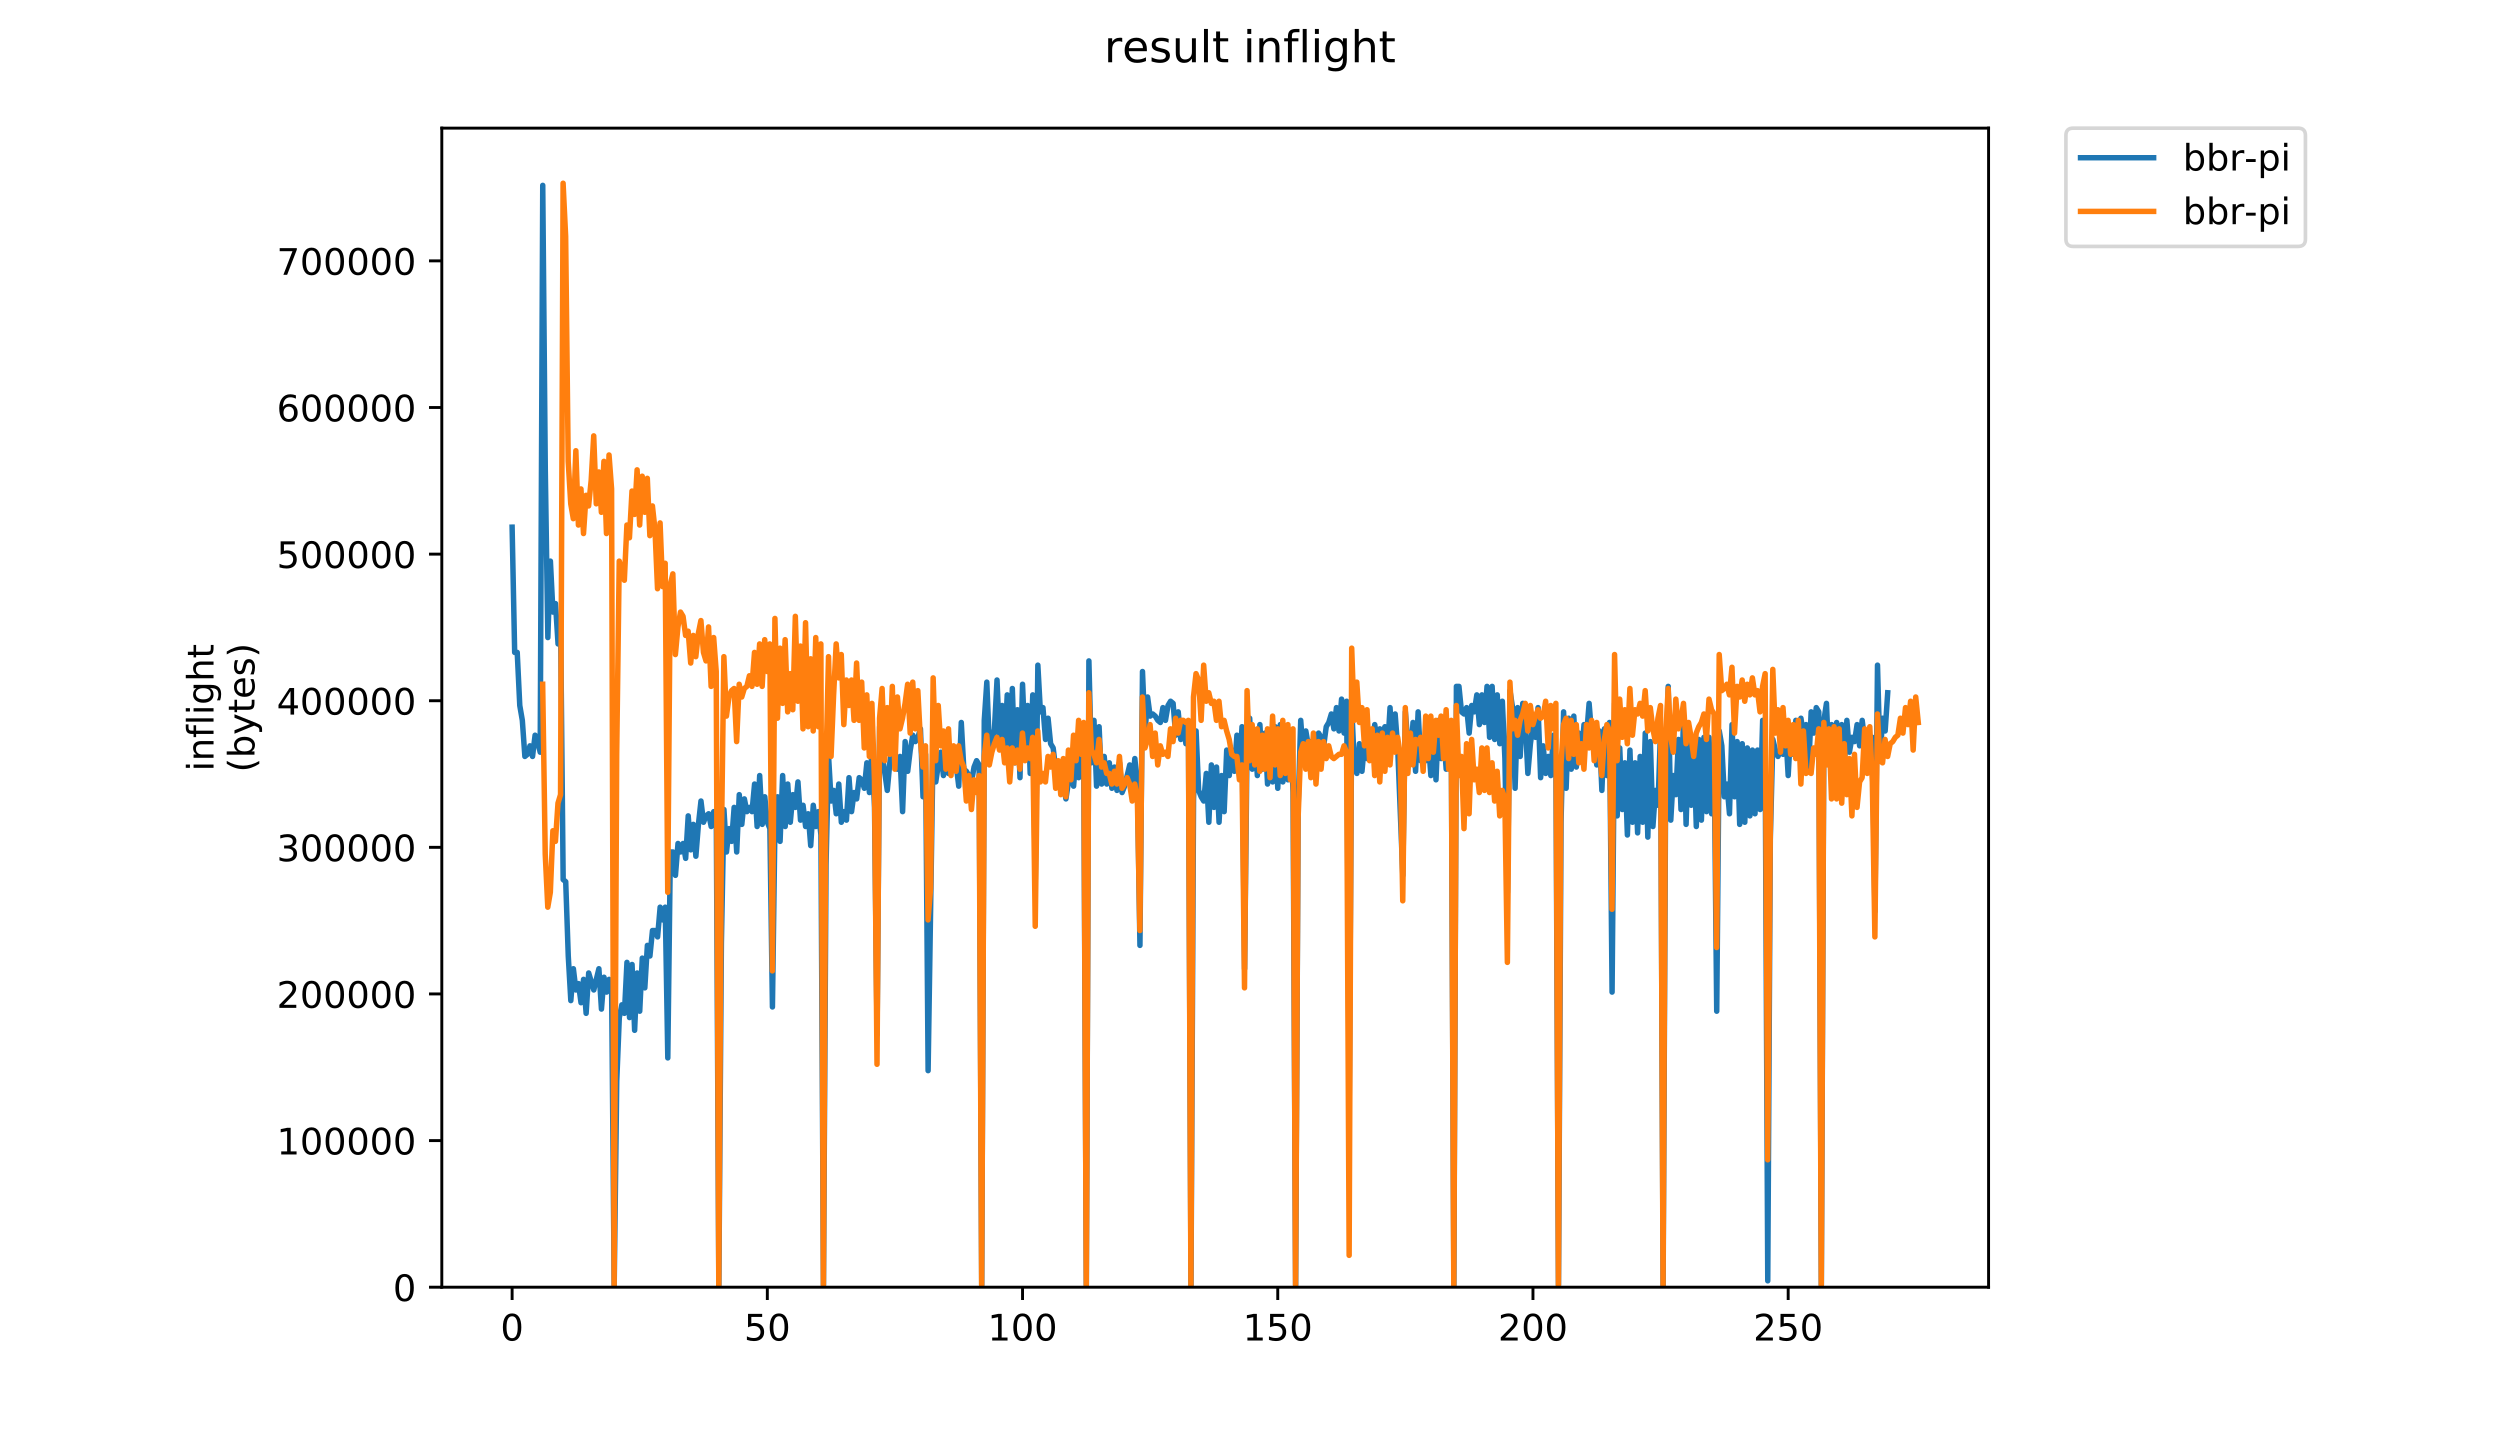 <?xml version="1.0" encoding="utf-8" standalone="no"?>
<!DOCTYPE svg PUBLIC "-//W3C//DTD SVG 1.1//EN"
  "http://www.w3.org/Graphics/SVG/1.1/DTD/svg11.dtd">
<!-- Created with matplotlib (https://matplotlib.org/) -->
<svg height="396pt" version="1.1" viewBox="0 0 684 396" width="684pt" xmlns="http://www.w3.org/2000/svg" xmlns:xlink="http://www.w3.org/1999/xlink">
 <defs>
  <style type="text/css">
*{stroke-linecap:butt;stroke-linejoin:round;}
  </style>
 </defs>
 <g id="figure_1">
  <g id="patch_1">
   <path d="M 0 396 
L 684 396 
L 684 0 
L 0 0 
z
" style="fill:#ffffff;"/>
  </g>
  <g id="axes_1">
   <g id="patch_2">
    <path d="M 120.879 352.174 
L 544.074 352.174 
L 544.074 35.062 
L 120.879 35.062 
z
" style="fill:#ffffff;"/>
   </g>
   <g id="matplotlib.axis_1">
    <g id="xtick_1">
     <g id="line2d_1">
      <defs>
       <path d="M 0 0 
L 0 3.5 
" id="me622aafb44" style="stroke:#000000;stroke-width:0.8;"/>
      </defs>
      <g>
       <use style="stroke:#000000;stroke-width:0.8;" x="140.115" xlink:href="#me622aafb44" y="352.174"/>
      </g>
     </g>
     <g id="text_1">
      <!-- 0 -->
      <defs>
       <path d="M 31.781 66.406 
Q 24.172 66.406 20.328 58.906 
Q 16.5 51.422 16.5 36.375 
Q 16.5 21.391 20.328 13.891 
Q 24.172 6.391 31.781 6.391 
Q 39.453 6.391 43.281 13.891 
Q 47.125 21.391 47.125 36.375 
Q 47.125 51.422 43.281 58.906 
Q 39.453 66.406 31.781 66.406 
z
M 31.781 74.219 
Q 44.047 74.219 50.516 64.516 
Q 56.984 54.828 56.984 36.375 
Q 56.984 17.969 50.516 8.266 
Q 44.047 -1.422 31.781 -1.422 
Q 19.531 -1.422 13.062 8.266 
Q 6.594 17.969 6.594 36.375 
Q 6.594 54.828 13.062 64.516 
Q 19.531 74.219 31.781 74.219 
z
" id="DejaVuSans-48"/>
      </defs>
      <g transform="translate(136.933 366.773)scale(0.1 -0.1)">
       <use xlink:href="#DejaVuSans-48"/>
      </g>
     </g>
    </g>
    <g id="xtick_2">
     <g id="line2d_2">
      <g>
       <use style="stroke:#000000;stroke-width:0.8;" x="209.941" xlink:href="#me622aafb44" y="352.174"/>
      </g>
     </g>
     <g id="text_2">
      <!-- 50 -->
      <defs>
       <path d="M 10.797 72.906 
L 49.516 72.906 
L 49.516 64.594 
L 19.828 64.594 
L 19.828 46.734 
Q 21.969 47.469 24.109 47.828 
Q 26.266 48.188 28.422 48.188 
Q 40.625 48.188 47.75 41.5 
Q 54.891 34.812 54.891 23.391 
Q 54.891 11.625 47.562 5.094 
Q 40.234 -1.422 26.906 -1.422 
Q 22.312 -1.422 17.547 -0.641 
Q 12.797 0.141 7.719 1.703 
L 7.719 11.625 
Q 12.109 9.234 16.797 8.062 
Q 21.484 6.891 26.703 6.891 
Q 35.156 6.891 40.078 11.328 
Q 45.016 15.766 45.016 23.391 
Q 45.016 31 40.078 35.438 
Q 35.156 39.891 26.703 39.891 
Q 22.75 39.891 18.812 39.016 
Q 14.891 38.141 10.797 36.281 
z
" id="DejaVuSans-53"/>
      </defs>
      <g transform="translate(203.578 366.773)scale(0.1 -0.1)">
       <use xlink:href="#DejaVuSans-53"/>
       <use x="63.623" xlink:href="#DejaVuSans-48"/>
      </g>
     </g>
    </g>
    <g id="xtick_3">
     <g id="line2d_3">
      <g>
       <use style="stroke:#000000;stroke-width:0.8;" x="279.767" xlink:href="#me622aafb44" y="352.174"/>
      </g>
     </g>
     <g id="text_3">
      <!-- 100 -->
      <defs>
       <path d="M 12.406 8.297 
L 28.516 8.297 
L 28.516 63.922 
L 10.984 60.406 
L 10.984 69.391 
L 28.422 72.906 
L 38.281 72.906 
L 38.281 8.297 
L 54.391 8.297 
L 54.391 0 
L 12.406 0 
z
" id="DejaVuSans-49"/>
      </defs>
      <g transform="translate(270.223 366.773)scale(0.1 -0.1)">
       <use xlink:href="#DejaVuSans-49"/>
       <use x="63.623" xlink:href="#DejaVuSans-48"/>
       <use x="127.246" xlink:href="#DejaVuSans-48"/>
      </g>
     </g>
    </g>
    <g id="xtick_4">
     <g id="line2d_4">
      <g>
       <use style="stroke:#000000;stroke-width:0.8;" x="349.593" xlink:href="#me622aafb44" y="352.174"/>
      </g>
     </g>
     <g id="text_4">
      <!-- 150 -->
      <g transform="translate(340.049 366.773)scale(0.1 -0.1)">
       <use xlink:href="#DejaVuSans-49"/>
       <use x="63.623" xlink:href="#DejaVuSans-53"/>
       <use x="127.246" xlink:href="#DejaVuSans-48"/>
      </g>
     </g>
    </g>
    <g id="xtick_5">
     <g id="line2d_5">
      <g>
       <use style="stroke:#000000;stroke-width:0.8;" x="419.419" xlink:href="#me622aafb44" y="352.174"/>
      </g>
     </g>
     <g id="text_5">
      <!-- 200 -->
      <defs>
       <path d="M 19.188 8.297 
L 53.609 8.297 
L 53.609 0 
L 7.328 0 
L 7.328 8.297 
Q 12.938 14.109 22.625 23.891 
Q 32.328 33.688 34.812 36.531 
Q 39.547 41.844 41.422 45.531 
Q 43.312 49.219 43.312 52.781 
Q 43.312 58.594 39.234 62.25 
Q 35.156 65.922 28.609 65.922 
Q 23.969 65.922 18.812 64.312 
Q 13.672 62.703 7.812 59.422 
L 7.812 69.391 
Q 13.766 71.781 18.938 73 
Q 24.125 74.219 28.422 74.219 
Q 39.75 74.219 46.484 68.547 
Q 53.219 62.891 53.219 53.422 
Q 53.219 48.922 51.531 44.891 
Q 49.859 40.875 45.406 35.406 
Q 44.188 33.984 37.641 27.219 
Q 31.109 20.453 19.188 8.297 
z
" id="DejaVuSans-50"/>
      </defs>
      <g transform="translate(409.875 366.773)scale(0.1 -0.1)">
       <use xlink:href="#DejaVuSans-50"/>
       <use x="63.623" xlink:href="#DejaVuSans-48"/>
       <use x="127.246" xlink:href="#DejaVuSans-48"/>
      </g>
     </g>
    </g>
    <g id="xtick_6">
     <g id="line2d_6">
      <g>
       <use style="stroke:#000000;stroke-width:0.8;" x="489.245" xlink:href="#me622aafb44" y="352.174"/>
      </g>
     </g>
     <g id="text_6">
      <!-- 250 -->
      <g transform="translate(479.701 366.773)scale(0.1 -0.1)">
       <use xlink:href="#DejaVuSans-50"/>
       <use x="63.623" xlink:href="#DejaVuSans-53"/>
       <use x="127.246" xlink:href="#DejaVuSans-48"/>
      </g>
     </g>
    </g>
   </g>
   <g id="matplotlib.axis_2">
    <g id="ytick_1">
     <g id="line2d_7">
      <defs>
       <path d="M 0 0 
L -3.5 0 
" id="m3c21496252" style="stroke:#000000;stroke-width:0.8;"/>
      </defs>
      <g>
       <use style="stroke:#000000;stroke-width:0.8;" x="120.879" xlink:href="#m3c21496252" y="352.174"/>
      </g>
     </g>
     <g id="text_7">
      <!-- 0 -->
      <g transform="translate(107.516 355.973)scale(0.1 -0.1)">
       <use xlink:href="#DejaVuSans-48"/>
      </g>
     </g>
    </g>
    <g id="ytick_2">
     <g id="line2d_8">
      <g>
       <use style="stroke:#000000;stroke-width:0.8;" x="120.879" xlink:href="#m3c21496252" y="312.061"/>
      </g>
     </g>
     <g id="text_8">
      <!-- 100000 -->
      <g transform="translate(75.704 315.86)scale(0.1 -0.1)">
       <use xlink:href="#DejaVuSans-49"/>
       <use x="63.623" xlink:href="#DejaVuSans-48"/>
       <use x="127.246" xlink:href="#DejaVuSans-48"/>
       <use x="190.869" xlink:href="#DejaVuSans-48"/>
       <use x="254.492" xlink:href="#DejaVuSans-48"/>
       <use x="318.115" xlink:href="#DejaVuSans-48"/>
      </g>
     </g>
    </g>
    <g id="ytick_3">
     <g id="line2d_9">
      <g>
       <use style="stroke:#000000;stroke-width:0.8;" x="120.879" xlink:href="#m3c21496252" y="271.947"/>
      </g>
     </g>
     <g id="text_9">
      <!-- 200000 -->
      <g transform="translate(75.704 275.746)scale(0.1 -0.1)">
       <use xlink:href="#DejaVuSans-50"/>
       <use x="63.623" xlink:href="#DejaVuSans-48"/>
       <use x="127.246" xlink:href="#DejaVuSans-48"/>
       <use x="190.869" xlink:href="#DejaVuSans-48"/>
       <use x="254.492" xlink:href="#DejaVuSans-48"/>
       <use x="318.115" xlink:href="#DejaVuSans-48"/>
      </g>
     </g>
    </g>
    <g id="ytick_4">
     <g id="line2d_10">
      <g>
       <use style="stroke:#000000;stroke-width:0.8;" x="120.879" xlink:href="#m3c21496252" y="231.834"/>
      </g>
     </g>
     <g id="text_10">
      <!-- 300000 -->
      <defs>
       <path d="M 40.578 39.312 
Q 47.656 37.797 51.625 33 
Q 55.609 28.219 55.609 21.188 
Q 55.609 10.406 48.188 4.484 
Q 40.766 -1.422 27.094 -1.422 
Q 22.516 -1.422 17.656 -0.516 
Q 12.797 0.391 7.625 2.203 
L 7.625 11.719 
Q 11.719 9.328 16.594 8.109 
Q 21.484 6.891 26.812 6.891 
Q 36.078 6.891 40.938 10.547 
Q 45.797 14.203 45.797 21.188 
Q 45.797 27.641 41.281 31.266 
Q 36.766 34.906 28.719 34.906 
L 20.219 34.906 
L 20.219 43.016 
L 29.109 43.016 
Q 36.375 43.016 40.234 45.922 
Q 44.094 48.828 44.094 54.297 
Q 44.094 59.906 40.109 62.906 
Q 36.141 65.922 28.719 65.922 
Q 24.656 65.922 20.016 65.031 
Q 15.375 64.156 9.812 62.312 
L 9.812 71.094 
Q 15.438 72.656 20.344 73.438 
Q 25.25 74.219 29.594 74.219 
Q 40.828 74.219 47.359 69.109 
Q 53.906 64.016 53.906 55.328 
Q 53.906 49.266 50.438 45.094 
Q 46.969 40.922 40.578 39.312 
z
" id="DejaVuSans-51"/>
      </defs>
      <g transform="translate(75.704 235.633)scale(0.1 -0.1)">
       <use xlink:href="#DejaVuSans-51"/>
       <use x="63.623" xlink:href="#DejaVuSans-48"/>
       <use x="127.246" xlink:href="#DejaVuSans-48"/>
       <use x="190.869" xlink:href="#DejaVuSans-48"/>
       <use x="254.492" xlink:href="#DejaVuSans-48"/>
       <use x="318.115" xlink:href="#DejaVuSans-48"/>
      </g>
     </g>
    </g>
    <g id="ytick_5">
     <g id="line2d_11">
      <g>
       <use style="stroke:#000000;stroke-width:0.8;" x="120.879" xlink:href="#m3c21496252" y="191.72"/>
      </g>
     </g>
     <g id="text_11">
      <!-- 400000 -->
      <defs>
       <path d="M 37.797 64.312 
L 12.891 25.391 
L 37.797 25.391 
z
M 35.203 72.906 
L 47.609 72.906 
L 47.609 25.391 
L 58.016 25.391 
L 58.016 17.188 
L 47.609 17.188 
L 47.609 0 
L 37.797 0 
L 37.797 17.188 
L 4.891 17.188 
L 4.891 26.703 
z
" id="DejaVuSans-52"/>
      </defs>
      <g transform="translate(75.704 195.519)scale(0.1 -0.1)">
       <use xlink:href="#DejaVuSans-52"/>
       <use x="63.623" xlink:href="#DejaVuSans-48"/>
       <use x="127.246" xlink:href="#DejaVuSans-48"/>
       <use x="190.869" xlink:href="#DejaVuSans-48"/>
       <use x="254.492" xlink:href="#DejaVuSans-48"/>
       <use x="318.115" xlink:href="#DejaVuSans-48"/>
      </g>
     </g>
    </g>
    <g id="ytick_6">
     <g id="line2d_12">
      <g>
       <use style="stroke:#000000;stroke-width:0.8;" x="120.879" xlink:href="#m3c21496252" y="151.607"/>
      </g>
     </g>
     <g id="text_12">
      <!-- 500000 -->
      <g transform="translate(75.704 155.406)scale(0.1 -0.1)">
       <use xlink:href="#DejaVuSans-53"/>
       <use x="63.623" xlink:href="#DejaVuSans-48"/>
       <use x="127.246" xlink:href="#DejaVuSans-48"/>
       <use x="190.869" xlink:href="#DejaVuSans-48"/>
       <use x="254.492" xlink:href="#DejaVuSans-48"/>
       <use x="318.115" xlink:href="#DejaVuSans-48"/>
      </g>
     </g>
    </g>
    <g id="ytick_7">
     <g id="line2d_13">
      <g>
       <use style="stroke:#000000;stroke-width:0.8;" x="120.879" xlink:href="#m3c21496252" y="111.493"/>
      </g>
     </g>
     <g id="text_13">
      <!-- 600000 -->
      <defs>
       <path d="M 33.016 40.375 
Q 26.375 40.375 22.484 35.828 
Q 18.609 31.297 18.609 23.391 
Q 18.609 15.531 22.484 10.953 
Q 26.375 6.391 33.016 6.391 
Q 39.656 6.391 43.531 10.953 
Q 47.406 15.531 47.406 23.391 
Q 47.406 31.297 43.531 35.828 
Q 39.656 40.375 33.016 40.375 
z
M 52.594 71.297 
L 52.594 62.312 
Q 48.875 64.062 45.094 64.984 
Q 41.312 65.922 37.594 65.922 
Q 27.828 65.922 22.672 59.328 
Q 17.531 52.734 16.797 39.406 
Q 19.672 43.656 24.016 45.922 
Q 28.375 48.188 33.594 48.188 
Q 44.578 48.188 50.953 41.516 
Q 57.328 34.859 57.328 23.391 
Q 57.328 12.156 50.688 5.359 
Q 44.047 -1.422 33.016 -1.422 
Q 20.359 -1.422 13.672 8.266 
Q 6.984 17.969 6.984 36.375 
Q 6.984 53.656 15.188 63.938 
Q 23.391 74.219 37.203 74.219 
Q 40.922 74.219 44.703 73.484 
Q 48.484 72.75 52.594 71.297 
z
" id="DejaVuSans-54"/>
      </defs>
      <g transform="translate(75.704 115.292)scale(0.1 -0.1)">
       <use xlink:href="#DejaVuSans-54"/>
       <use x="63.623" xlink:href="#DejaVuSans-48"/>
       <use x="127.246" xlink:href="#DejaVuSans-48"/>
       <use x="190.869" xlink:href="#DejaVuSans-48"/>
       <use x="254.492" xlink:href="#DejaVuSans-48"/>
       <use x="318.115" xlink:href="#DejaVuSans-48"/>
      </g>
     </g>
    </g>
    <g id="ytick_8">
     <g id="line2d_14">
      <g>
       <use style="stroke:#000000;stroke-width:0.8;" x="120.879" xlink:href="#m3c21496252" y="71.38"/>
      </g>
     </g>
     <g id="text_14">
      <!-- 700000 -->
      <defs>
       <path d="M 8.203 72.906 
L 55.078 72.906 
L 55.078 68.703 
L 28.609 0 
L 18.312 0 
L 43.219 64.594 
L 8.203 64.594 
z
" id="DejaVuSans-55"/>
      </defs>
      <g transform="translate(75.704 75.179)scale(0.1 -0.1)">
       <use xlink:href="#DejaVuSans-55"/>
       <use x="63.623" xlink:href="#DejaVuSans-48"/>
       <use x="127.246" xlink:href="#DejaVuSans-48"/>
       <use x="190.869" xlink:href="#DejaVuSans-48"/>
       <use x="254.492" xlink:href="#DejaVuSans-48"/>
       <use x="318.115" xlink:href="#DejaVuSans-48"/>
      </g>
     </g>
    </g>
    <g id="text_15">
     <!-- inflight -->
     <defs>
      <path d="M 9.422 54.688 
L 18.406 54.688 
L 18.406 0 
L 9.422 0 
z
M 9.422 75.984 
L 18.406 75.984 
L 18.406 64.594 
L 9.422 64.594 
z
" id="DejaVuSans-105"/>
      <path d="M 54.891 33.016 
L 54.891 0 
L 45.906 0 
L 45.906 32.719 
Q 45.906 40.484 42.875 44.328 
Q 39.844 48.188 33.797 48.188 
Q 26.516 48.188 22.312 43.547 
Q 18.109 38.922 18.109 30.906 
L 18.109 0 
L 9.078 0 
L 9.078 54.688 
L 18.109 54.688 
L 18.109 46.188 
Q 21.344 51.125 25.703 53.562 
Q 30.078 56 35.797 56 
Q 45.219 56 50.047 50.172 
Q 54.891 44.344 54.891 33.016 
z
" id="DejaVuSans-110"/>
      <path d="M 37.109 75.984 
L 37.109 68.5 
L 28.516 68.5 
Q 23.688 68.5 21.797 66.547 
Q 19.922 64.594 19.922 59.516 
L 19.922 54.688 
L 34.719 54.688 
L 34.719 47.703 
L 19.922 47.703 
L 19.922 0 
L 10.891 0 
L 10.891 47.703 
L 2.297 47.703 
L 2.297 54.688 
L 10.891 54.688 
L 10.891 58.5 
Q 10.891 67.625 15.141 71.797 
Q 19.391 75.984 28.609 75.984 
z
" id="DejaVuSans-102"/>
      <path d="M 9.422 75.984 
L 18.406 75.984 
L 18.406 0 
L 9.422 0 
z
" id="DejaVuSans-108"/>
      <path d="M 45.406 27.984 
Q 45.406 37.75 41.375 43.109 
Q 37.359 48.484 30.078 48.484 
Q 22.859 48.484 18.828 43.109 
Q 14.797 37.75 14.797 27.984 
Q 14.797 18.266 18.828 12.891 
Q 22.859 7.516 30.078 7.516 
Q 37.359 7.516 41.375 12.891 
Q 45.406 18.266 45.406 27.984 
z
M 54.391 6.781 
Q 54.391 -7.172 48.188 -13.984 
Q 42 -20.797 29.203 -20.797 
Q 24.469 -20.797 20.266 -20.094 
Q 16.062 -19.391 12.109 -17.922 
L 12.109 -9.188 
Q 16.062 -11.328 19.922 -12.344 
Q 23.781 -13.375 27.781 -13.375 
Q 36.625 -13.375 41.016 -8.766 
Q 45.406 -4.156 45.406 5.172 
L 45.406 9.625 
Q 42.625 4.781 38.281 2.391 
Q 33.938 0 27.875 0 
Q 17.828 0 11.672 7.656 
Q 5.516 15.328 5.516 27.984 
Q 5.516 40.672 11.672 48.328 
Q 17.828 56 27.875 56 
Q 33.938 56 38.281 53.609 
Q 42.625 51.219 45.406 46.391 
L 45.406 54.688 
L 54.391 54.688 
z
" id="DejaVuSans-103"/>
      <path d="M 54.891 33.016 
L 54.891 0 
L 45.906 0 
L 45.906 32.719 
Q 45.906 40.484 42.875 44.328 
Q 39.844 48.188 33.797 48.188 
Q 26.516 48.188 22.312 43.547 
Q 18.109 38.922 18.109 30.906 
L 18.109 0 
L 9.078 0 
L 9.078 75.984 
L 18.109 75.984 
L 18.109 46.188 
Q 21.344 51.125 25.703 53.562 
Q 30.078 56 35.797 56 
Q 45.219 56 50.047 50.172 
Q 54.891 44.344 54.891 33.016 
z
" id="DejaVuSans-104"/>
      <path d="M 18.312 70.219 
L 18.312 54.688 
L 36.812 54.688 
L 36.812 47.703 
L 18.312 47.703 
L 18.312 18.016 
Q 18.312 11.328 20.141 9.422 
Q 21.969 7.516 27.594 7.516 
L 36.812 7.516 
L 36.812 0 
L 27.594 0 
Q 17.188 0 13.234 3.875 
Q 9.281 7.766 9.281 18.016 
L 9.281 47.703 
L 2.688 47.703 
L 2.688 54.688 
L 9.281 54.688 
L 9.281 70.219 
z
" id="DejaVuSans-116"/>
     </defs>
     <g transform="translate(58.426 211.018)rotate(-90)scale(0.1 -0.1)">
      <use xlink:href="#DejaVuSans-105"/>
      <use x="27.783" xlink:href="#DejaVuSans-110"/>
      <use x="91.162" xlink:href="#DejaVuSans-102"/>
      <use x="126.367" xlink:href="#DejaVuSans-108"/>
      <use x="154.15" xlink:href="#DejaVuSans-105"/>
      <use x="181.934" xlink:href="#DejaVuSans-103"/>
      <use x="245.41" xlink:href="#DejaVuSans-104"/>
      <use x="308.789" xlink:href="#DejaVuSans-116"/>
     </g>
     <!-- (bytes) -->
     <defs>
      <path d="M 31 75.875 
Q 24.469 64.656 21.281 53.656 
Q 18.109 42.672 18.109 31.391 
Q 18.109 20.125 21.312 9.062 
Q 24.516 -2 31 -13.188 
L 23.188 -13.188 
Q 15.875 -1.703 12.234 9.375 
Q 8.594 20.453 8.594 31.391 
Q 8.594 42.281 12.203 53.312 
Q 15.828 64.359 23.188 75.875 
z
" id="DejaVuSans-40"/>
      <path d="M 48.688 27.297 
Q 48.688 37.203 44.609 42.844 
Q 40.531 48.484 33.406 48.484 
Q 26.266 48.484 22.188 42.844 
Q 18.109 37.203 18.109 27.297 
Q 18.109 17.391 22.188 11.75 
Q 26.266 6.109 33.406 6.109 
Q 40.531 6.109 44.609 11.75 
Q 48.688 17.391 48.688 27.297 
z
M 18.109 46.391 
Q 20.953 51.266 25.266 53.625 
Q 29.594 56 35.594 56 
Q 45.562 56 51.781 48.094 
Q 58.016 40.188 58.016 27.297 
Q 58.016 14.406 51.781 6.484 
Q 45.562 -1.422 35.594 -1.422 
Q 29.594 -1.422 25.266 0.953 
Q 20.953 3.328 18.109 8.203 
L 18.109 0 
L 9.078 0 
L 9.078 75.984 
L 18.109 75.984 
z
" id="DejaVuSans-98"/>
      <path d="M 32.172 -5.078 
Q 28.375 -14.844 24.75 -17.812 
Q 21.141 -20.797 15.094 -20.797 
L 7.906 -20.797 
L 7.906 -13.281 
L 13.188 -13.281 
Q 16.891 -13.281 18.938 -11.516 
Q 21 -9.766 23.484 -3.219 
L 25.094 0.875 
L 2.984 54.688 
L 12.5 54.688 
L 29.594 11.922 
L 46.688 54.688 
L 56.203 54.688 
z
" id="DejaVuSans-121"/>
      <path d="M 56.203 29.594 
L 56.203 25.203 
L 14.891 25.203 
Q 15.484 15.922 20.484 11.062 
Q 25.484 6.203 34.422 6.203 
Q 39.594 6.203 44.453 7.469 
Q 49.312 8.734 54.109 11.281 
L 54.109 2.781 
Q 49.266 0.734 44.188 -0.344 
Q 39.109 -1.422 33.891 -1.422 
Q 20.797 -1.422 13.156 6.188 
Q 5.516 13.812 5.516 26.812 
Q 5.516 40.234 12.766 48.109 
Q 20.016 56 32.328 56 
Q 43.359 56 49.781 48.891 
Q 56.203 41.797 56.203 29.594 
z
M 47.219 32.234 
Q 47.125 39.594 43.094 43.984 
Q 39.062 48.391 32.422 48.391 
Q 24.906 48.391 20.391 44.141 
Q 15.875 39.891 15.188 32.172 
z
" id="DejaVuSans-101"/>
      <path d="M 44.281 53.078 
L 44.281 44.578 
Q 40.484 46.531 36.375 47.5 
Q 32.281 48.484 27.875 48.484 
Q 21.188 48.484 17.844 46.438 
Q 14.5 44.391 14.5 40.281 
Q 14.5 37.156 16.891 35.375 
Q 19.281 33.594 26.516 31.984 
L 29.594 31.297 
Q 39.156 29.25 43.188 25.516 
Q 47.219 21.781 47.219 15.094 
Q 47.219 7.469 41.188 3.016 
Q 35.156 -1.422 24.609 -1.422 
Q 20.219 -1.422 15.453 -0.562 
Q 10.688 0.297 5.422 2 
L 5.422 11.281 
Q 10.406 8.688 15.234 7.391 
Q 20.062 6.109 24.812 6.109 
Q 31.156 6.109 34.562 8.281 
Q 37.984 10.453 37.984 14.406 
Q 37.984 18.062 35.516 20.016 
Q 33.062 21.969 24.703 23.781 
L 21.578 24.516 
Q 13.234 26.266 9.516 29.906 
Q 5.812 33.547 5.812 39.891 
Q 5.812 47.609 11.281 51.797 
Q 16.75 56 26.812 56 
Q 31.781 56 36.172 55.266 
Q 40.578 54.547 44.281 53.078 
z
" id="DejaVuSans-115"/>
      <path d="M 8.016 75.875 
L 15.828 75.875 
Q 23.141 64.359 26.781 53.312 
Q 30.422 42.281 30.422 31.391 
Q 30.422 20.453 26.781 9.375 
Q 23.141 -1.703 15.828 -13.188 
L 8.016 -13.188 
Q 14.5 -2 17.703 9.062 
Q 20.906 20.125 20.906 31.391 
Q 20.906 42.672 17.703 53.656 
Q 14.5 64.656 8.016 75.875 
z
" id="DejaVuSans-41"/>
     </defs>
     <g transform="translate(69.624 211.295)rotate(-90)scale(0.1 -0.1)">
      <use xlink:href="#DejaVuSans-40"/>
      <use x="39.014" xlink:href="#DejaVuSans-98"/>
      <use x="102.49" xlink:href="#DejaVuSans-121"/>
      <use x="161.67" xlink:href="#DejaVuSans-116"/>
      <use x="200.879" xlink:href="#DejaVuSans-101"/>
      <use x="262.402" xlink:href="#DejaVuSans-115"/>
      <use x="314.502" xlink:href="#DejaVuSans-41"/>
     </g>
    </g>
   </g>
   <g id="line2d_15">
    <path clip-path="url(#p5abe9363f5)" d="M 140.115 144.232 
L 140.813 178.502 
L 141.511 178.502 
L 142.21 193.023 
L 142.908 197.089 
L 143.606 206.963 
L 144.304 206.382 
L 145.003 204.059 
L 145.701 206.963 
L 146.399 201.155 
L 147.097 202.897 
L 147.796 205.802 
L 148.494 50.716 
L 149.192 128.549 
L 149.89 174.436 
L 150.589 153.526 
L 151.287 167.466 
L 151.985 165.142 
L 152.683 176.178 
L 153.382 170.37 
L 154.08 240.652 
L 154.778 241.233 
L 155.476 261.563 
L 156.175 273.76 
L 156.873 265.048 
L 157.571 270.856 
L 158.269 269.114 
L 158.968 274.341 
L 159.666 267.952 
L 160.364 277.245 
L 161.063 266.209 
L 162.459 270.856 
L 163.856 265.048 
L 164.554 276.084 
L 165.252 267.371 
L 165.95 271.437 
L 166.649 267.952 
L 167.347 272.018 
L 168.045 351.593 
L 168.743 295.832 
L 169.442 278.407 
L 170.14 274.922 
L 170.838 277.245 
L 171.536 263.305 
L 172.235 278.407 
L 172.933 263.886 
L 173.631 281.892 
L 174.329 266.209 
L 175.028 276.664 
L 175.726 262.143 
L 176.424 270.275 
L 177.123 258.658 
L 177.821 261.563 
L 178.519 254.592 
L 179.217 254.592 
L 179.916 256.335 
L 180.614 248.203 
L 181.312 251.688 
L 182.01 248.203 
L 182.709 289.443 
L 183.407 233.101 
L 184.105 233.101 
L 184.803 239.49 
L 185.502 230.778 
L 186.2 233.101 
L 186.898 230.778 
L 187.596 234.844 
L 188.295 223.227 
L 188.993 232.52 
L 189.691 225.55 
L 190.389 234.263 
L 191.088 225.55 
L 191.786 219.161 
L 192.484 224.969 
L 193.182 223.227 
L 193.881 222.646 
L 194.579 226.131 
L 195.277 222.065 
L 195.976 223.227 
L 196.674 351.593 
L 197.372 258.077 
L 198.07 221.484 
L 198.769 233.101 
L 199.467 226.712 
L 200.165 230.197 
L 200.863 220.903 
L 201.562 233.101 
L 202.26 217.418 
L 202.958 225.55 
L 203.656 218.58 
L 204.355 222.065 
L 205.053 220.903 
L 205.751 222.065 
L 206.449 214.514 
L 207.148 226.131 
L 207.846 212.191 
L 208.544 225.55 
L 209.242 217.999 
L 209.941 224.969 
L 210.639 226.712 
L 211.337 275.503 
L 212.036 224.969 
L 212.734 217.999 
L 213.432 230.197 
L 214.13 212.191 
L 214.829 226.131 
L 215.527 214.514 
L 216.225 224.969 
L 216.923 217.418 
L 217.622 220.903 
L 218.32 213.933 
L 219.018 224.389 
L 219.716 220.323 
L 220.415 226.131 
L 221.113 222.646 
L 221.811 231.359 
L 222.509 220.323 
L 223.208 226.131 
L 223.906 222.065 
L 224.604 228.454 
L 225.302 351.593 
L 226.001 236.586 
L 226.699 206.963 
L 227.397 219.161 
L 228.095 216.257 
L 228.794 222.646 
L 229.492 214.514 
L 230.19 224.969 
L 230.889 222.065 
L 231.587 224.389 
L 232.285 212.772 
L 232.983 222.065 
L 233.682 216.838 
L 234.38 218.58 
L 235.078 212.772 
L 235.776 213.353 
L 236.475 215.676 
L 237.173 208.706 
L 237.871 216.838 
L 238.569 205.221 
L 239.268 220.903 
L 239.966 283.054 
L 240.664 198.831 
L 241.362 206.382 
L 242.759 216.257 
L 243.457 208.706 
L 244.155 203.478 
L 244.854 208.706 
L 245.552 210.448 
L 246.25 206.963 
L 246.948 222.065 
L 247.647 202.897 
L 248.345 211.029 
L 249.043 205.221 
L 249.742 201.155 
L 250.44 202.897 
L 251.138 201.736 
L 251.836 199.412 
L 252.535 217.999 
L 253.233 206.382 
L 253.931 292.928 
L 255.328 202.316 
L 256.026 213.933 
L 256.724 209.287 
L 257.422 205.802 
L 258.121 212.191 
L 258.819 206.382 
L 259.517 211.61 
L 260.215 209.287 
L 260.914 210.448 
L 261.612 209.287 
L 262.31 215.095 
L 263.008 197.67 
L 263.707 210.448 
L 264.405 211.029 
L 265.103 212.191 
L 265.802 213.933 
L 266.5 209.867 
L 267.198 208.125 
L 267.896 209.287 
L 268.595 351.593 
L 269.293 197.089 
L 269.991 186.634 
L 270.689 204.059 
L 271.388 204.059 
L 272.086 199.412 
L 272.784 186.053 
L 273.482 202.897 
L 274.181 193.023 
L 274.879 204.64 
L 275.577 190.119 
L 276.275 208.125 
L 276.974 188.376 
L 277.672 208.706 
L 278.37 194.185 
L 279.068 212.772 
L 279.767 187.215 
L 280.465 204.059 
L 281.163 193.023 
L 281.861 211.61 
L 282.56 190.119 
L 283.258 240.652 
L 283.956 181.987 
L 284.655 194.766 
L 285.353 193.604 
L 286.051 202.316 
L 286.749 196.508 
L 287.448 203.478 
L 288.146 204.64 
L 288.844 210.448 
L 290.241 215.095 
L 290.939 215.095 
L 291.637 218.58 
L 292.335 213.933 
L 293.034 211.61 
L 293.732 215.095 
L 294.43 206.382 
L 295.128 212.772 
L 295.827 205.221 
L 296.525 209.287 
L 297.223 351.593 
L 297.921 180.825 
L 298.62 208.706 
L 299.318 197.089 
L 300.016 215.095 
L 300.715 198.831 
L 301.413 214.514 
L 302.111 206.963 
L 302.809 214.514 
L 303.508 208.706 
L 304.206 215.676 
L 304.904 209.867 
L 305.602 216.257 
L 306.301 208.706 
L 306.999 216.838 
L 307.697 215.095 
L 309.094 209.287 
L 309.792 215.095 
L 310.49 207.544 
L 311.188 214.514 
L 311.887 258.658 
L 312.585 183.729 
L 313.283 200.574 
L 313.981 190.7 
L 314.68 195.927 
L 315.378 195.346 
L 316.076 195.927 
L 316.774 197.089 
L 317.473 197.67 
L 318.171 193.604 
L 318.869 197.089 
L 319.568 193.023 
L 320.266 191.861 
L 320.964 192.442 
L 321.662 201.155 
L 322.361 194.766 
L 323.059 202.316 
L 323.757 197.67 
L 324.455 203.478 
L 325.154 198.831 
L 325.852 351.593 
L 326.55 218.58 
L 327.248 199.993 
L 327.947 216.257 
L 328.645 217.999 
L 329.343 219.161 
L 330.041 211.61 
L 330.74 224.969 
L 331.438 209.287 
L 332.136 220.903 
L 332.834 209.867 
L 333.533 224.969 
L 334.231 212.191 
L 334.929 222.065 
L 335.627 205.221 
L 336.326 212.191 
L 337.024 205.221 
L 337.722 211.029 
L 338.421 201.155 
L 339.119 209.867 
L 339.817 198.831 
L 340.515 265.048 
L 341.214 201.736 
L 341.912 196.508 
L 342.61 210.448 
L 343.308 200.574 
L 344.007 212.191 
L 344.705 198.251 
L 345.403 210.448 
L 346.101 200.574 
L 346.8 214.514 
L 347.498 203.478 
L 348.196 213.933 
L 348.894 198.831 
L 349.593 215.676 
L 350.291 198.251 
L 350.989 213.933 
L 351.687 198.831 
L 352.386 213.353 
L 353.084 199.993 
L 353.782 216.838 
L 354.481 351.593 
L 355.179 220.323 
L 355.877 197.089 
L 356.575 206.382 
L 357.274 199.993 
L 357.972 204.059 
L 358.67 202.897 
L 359.368 203.478 
L 360.067 203.478 
L 360.765 200.574 
L 361.463 201.736 
L 362.161 204.059 
L 362.86 198.831 
L 363.558 197.67 
L 364.256 195.346 
L 364.954 199.412 
L 365.653 193.604 
L 366.351 199.993 
L 367.049 191.28 
L 367.747 200.574 
L 368.446 191.861 
L 369.144 302.222 
L 369.842 193.604 
L 370.54 209.287 
L 371.239 211.61 
L 371.937 203.478 
L 372.635 211.029 
L 373.334 203.478 
L 374.032 207.544 
L 374.73 202.316 
L 375.428 204.64 
L 376.127 198.251 
L 376.825 202.897 
L 377.523 199.412 
L 378.221 200.574 
L 378.92 198.831 
L 379.618 205.221 
L 380.316 193.604 
L 381.014 205.221 
L 381.713 195.346 
L 382.411 204.64 
L 383.807 239.49 
L 384.506 194.766 
L 385.204 203.478 
L 385.902 208.125 
L 386.6 197.67 
L 387.299 211.029 
L 387.997 194.766 
L 388.695 208.125 
L 389.394 206.382 
L 390.092 208.125 
L 390.79 202.897 
L 391.488 212.191 
L 392.187 199.412 
L 392.885 213.353 
L 393.583 197.089 
L 394.281 207.544 
L 394.98 201.155 
L 395.678 210.448 
L 396.376 202.897 
L 397.074 202.316 
L 397.773 351.593 
L 398.471 187.795 
L 399.169 187.795 
L 399.867 194.766 
L 400.566 195.346 
L 401.264 193.604 
L 401.962 200.574 
L 402.66 193.023 
L 403.359 194.766 
L 404.057 190.119 
L 404.755 198.251 
L 405.453 190.119 
L 406.152 197.67 
L 406.85 187.795 
L 407.548 201.736 
L 408.247 187.795 
L 408.945 202.316 
L 409.643 190.119 
L 410.341 203.478 
L 411.04 191.861 
L 411.738 207.544 
L 412.436 244.137 
L 413.134 188.957 
L 413.833 193.604 
L 414.531 215.676 
L 415.229 193.604 
L 415.927 206.963 
L 416.626 192.442 
L 417.324 197.67 
L 418.022 211.61 
L 418.72 203.478 
L 419.419 198.251 
L 420.117 201.736 
L 420.815 193.604 
L 421.513 212.772 
L 422.212 204.059 
L 422.91 211.61 
L 423.608 206.963 
L 424.306 212.191 
L 425.005 201.155 
L 425.703 209.867 
L 426.401 351.593 
L 427.1 224.969 
L 427.798 194.766 
L 428.496 215.676 
L 429.194 196.508 
L 429.893 210.448 
L 430.591 195.927 
L 431.289 209.867 
L 431.987 200.574 
L 432.686 206.963 
L 433.384 198.251 
L 434.082 201.155 
L 434.78 192.442 
L 435.479 201.155 
L 436.177 200.574 
L 436.875 209.287 
L 437.573 199.993 
L 438.272 216.257 
L 438.97 199.412 
L 439.668 212.191 
L 440.366 197.67 
L 441.065 271.437 
L 441.763 192.442 
L 442.461 223.227 
L 443.16 204.64 
L 443.858 221.484 
L 444.556 208.706 
L 445.254 228.454 
L 445.953 205.221 
L 446.651 224.969 
L 447.349 208.706 
L 448.047 227.874 
L 448.746 206.963 
L 449.444 224.969 
L 450.142 200.574 
L 450.84 229.035 
L 451.539 202.897 
L 452.237 226.131 
L 452.935 216.257 
L 453.633 220.323 
L 454.332 199.412 
L 455.03 351.593 
L 455.728 213.353 
L 456.426 187.795 
L 457.125 224.389 
L 457.823 212.191 
L 458.521 217.418 
L 459.219 202.316 
L 459.918 221.484 
L 460.616 195.927 
L 461.314 225.55 
L 462.013 202.316 
L 462.711 220.323 
L 463.409 203.478 
L 464.107 226.131 
L 464.806 202.316 
L 465.504 224.389 
L 466.202 201.736 
L 466.9 222.065 
L 467.599 201.736 
L 468.297 222.646 
L 468.995 206.963 
L 469.693 276.664 
L 470.392 199.993 
L 471.09 204.059 
L 471.788 217.999 
L 472.486 214.514 
L 473.185 222.646 
L 473.883 198.251 
L 474.581 217.999 
L 475.279 202.897 
L 475.978 225.55 
L 476.676 203.478 
L 477.374 224.969 
L 478.073 204.64 
L 478.771 223.227 
L 479.469 205.221 
L 480.167 222.646 
L 480.866 205.221 
L 481.564 221.484 
L 482.262 197.089 
L 482.96 208.706 
L 483.659 350.432 
L 484.357 229.616 
L 485.055 202.316 
L 485.753 205.221 
L 486.452 206.963 
L 487.15 205.221 
L 487.848 206.382 
L 488.546 199.993 
L 489.245 212.191 
L 489.943 199.412 
L 490.641 206.382 
L 491.339 197.089 
L 492.038 199.412 
L 492.736 196.508 
L 493.434 201.155 
L 494.132 198.251 
L 494.831 210.448 
L 495.529 194.766 
L 496.227 200.574 
L 496.926 193.604 
L 497.624 194.766 
L 498.322 351.593 
L 499.02 197.089 
L 499.719 192.442 
L 500.417 209.287 
L 501.115 198.251 
L 501.813 207.544 
L 502.512 197.67 
L 503.21 205.802 
L 503.908 198.251 
L 504.606 209.287 
L 505.305 197.089 
L 506.003 205.802 
L 506.701 201.736 
L 507.399 202.897 
L 508.098 198.251 
L 508.796 204.059 
L 509.494 197.089 
L 510.192 202.897 
L 510.891 203.478 
L 511.589 203.478 
L 512.287 201.736 
L 512.985 249.365 
L 513.684 181.987 
L 514.382 207.544 
L 515.08 196.508 
L 515.779 199.993 
L 516.477 189.538 
L 516.477 189.538 
" style="fill:none;stroke:#1f77b4;stroke-linecap:square;stroke-width:1.5;"/>
   </g>
   <g id="line2d_16">
    <path clip-path="url(#p5abe9363f5)" d="M 148.476 187.215 
L 149.174 233.682 
L 149.872 248.203 
L 150.57 244.137 
L 151.269 227.293 
L 151.967 230.197 
L 152.665 219.742 
L 153.364 217.418 
L 154.062 50.135 
L 154.76 64.656 
L 155.458 126.226 
L 156.157 137.843 
L 156.855 141.909 
L 157.553 123.322 
L 158.251 143.651 
L 158.95 133.777 
L 159.648 145.975 
L 160.346 135.519 
L 161.044 138.424 
L 161.743 131.454 
L 162.441 119.256 
L 163.139 137.843 
L 163.837 129.13 
L 164.536 140.166 
L 165.234 126.226 
L 165.932 145.975 
L 166.63 124.483 
L 167.329 133.777 
L 168.027 351.593 
L 168.725 206.382 
L 169.424 153.526 
L 170.122 155.849 
L 170.82 158.753 
L 171.518 143.651 
L 172.217 147.136 
L 172.915 134.358 
L 173.613 140.747 
L 174.311 128.549 
L 175.01 143.651 
L 175.708 130.292 
L 176.406 140.166 
L 177.104 130.873 
L 177.803 146.555 
L 178.501 138.424 
L 179.199 144.813 
L 179.897 161.077 
L 180.596 143.07 
L 181.294 160.496 
L 181.992 154.106 
L 182.69 244.137 
L 183.389 159.915 
L 184.087 157.011 
L 184.785 179.083 
L 185.483 171.532 
L 186.182 167.466 
L 186.88 168.628 
L 187.578 173.855 
L 188.277 172.693 
L 188.975 181.406 
L 189.673 173.855 
L 190.371 179.664 
L 191.07 173.274 
L 191.768 169.789 
L 192.466 178.502 
L 193.164 180.825 
L 193.863 171.532 
L 194.561 187.795 
L 195.259 174.436 
L 195.957 183.729 
L 196.656 351.593 
L 197.354 231.94 
L 198.052 179.664 
L 198.75 195.927 
L 199.449 190.7 
L 200.147 188.957 
L 200.845 188.376 
L 201.543 202.897 
L 202.242 187.215 
L 202.94 190.7 
L 203.638 188.376 
L 204.336 187.795 
L 205.035 184.891 
L 205.733 187.795 
L 206.431 178.502 
L 207.13 187.215 
L 207.828 176.178 
L 208.526 187.795 
L 209.224 175.017 
L 209.923 183.729 
L 210.621 176.178 
L 211.319 265.628 
L 212.017 169.208 
L 212.716 196.508 
L 213.414 177.34 
L 214.112 192.442 
L 214.81 175.017 
L 215.509 194.766 
L 216.207 184.31 
L 216.905 194.185 
L 217.603 168.628 
L 218.302 191.861 
L 219 176.759 
L 219.698 199.412 
L 220.396 170.37 
L 221.095 198.831 
L 221.793 180.244 
L 222.491 199.993 
L 223.19 174.436 
L 223.888 198.831 
L 224.586 176.178 
L 225.284 351.593 
L 225.983 209.287 
L 226.681 179.664 
L 227.379 206.963 
L 228.077 190.119 
L 228.776 176.178 
L 229.474 185.472 
L 230.172 179.083 
L 230.87 198.251 
L 231.569 186.053 
L 232.267 193.023 
L 232.965 186.053 
L 233.663 197.089 
L 234.362 181.406 
L 235.06 197.089 
L 235.758 186.634 
L 236.456 204.64 
L 237.155 190.119 
L 237.853 206.963 
L 238.551 192.442 
L 239.249 213.353 
L 239.948 291.186 
L 240.646 196.508 
L 241.344 188.376 
L 242.043 208.125 
L 242.741 193.604 
L 243.439 206.382 
L 244.137 187.795 
L 244.836 210.448 
L 245.534 190.7 
L 246.232 199.412 
L 246.93 196.508 
L 247.629 192.442 
L 248.327 187.215 
L 249.025 200.574 
L 249.723 186.634 
L 250.422 199.412 
L 251.12 188.957 
L 251.818 202.316 
L 252.516 209.867 
L 253.215 204.059 
L 253.913 251.688 
L 254.611 242.976 
L 255.309 185.472 
L 256.008 208.125 
L 256.706 193.023 
L 257.404 204.059 
L 258.103 199.993 
L 258.801 210.448 
L 259.499 199.412 
L 260.197 212.191 
L 260.896 204.059 
L 261.594 211.029 
L 262.292 204.059 
L 262.99 208.125 
L 263.689 209.867 
L 264.387 219.161 
L 265.085 212.191 
L 265.783 221.484 
L 266.482 213.353 
L 267.18 216.838 
L 267.878 212.191 
L 268.576 351.593 
L 269.275 206.963 
L 269.973 201.155 
L 270.671 209.287 
L 271.369 205.802 
L 272.068 203.478 
L 272.766 201.736 
L 273.464 205.221 
L 274.162 202.316 
L 274.861 208.706 
L 275.559 204.64 
L 276.257 213.933 
L 276.956 204.64 
L 277.654 208.706 
L 278.352 205.221 
L 279.05 210.448 
L 279.749 200.574 
L 280.447 208.125 
L 281.145 204.64 
L 281.843 207.544 
L 282.542 201.736 
L 283.24 253.431 
L 283.938 199.993 
L 284.636 213.933 
L 285.335 211.61 
L 286.033 213.933 
L 286.731 206.963 
L 287.429 209.867 
L 288.128 206.382 
L 288.826 215.676 
L 289.524 208.125 
L 290.222 217.418 
L 290.921 207.544 
L 291.619 217.999 
L 292.317 205.221 
L 293.015 213.353 
L 293.714 201.155 
L 294.412 208.125 
L 295.11 197.089 
L 295.809 206.382 
L 296.507 197.67 
L 297.205 351.593 
L 297.903 189.538 
L 298.602 205.221 
L 299.3 206.382 
L 299.998 208.706 
L 300.696 202.316 
L 301.395 209.867 
L 302.093 208.706 
L 302.791 211.61 
L 303.489 211.61 
L 304.188 214.514 
L 304.886 211.029 
L 305.584 214.514 
L 306.282 206.963 
L 306.981 215.676 
L 307.679 214.514 
L 308.377 212.772 
L 309.075 214.514 
L 309.774 219.161 
L 310.472 214.514 
L 311.17 217.999 
L 311.869 254.592 
L 312.567 190.7 
L 313.265 204.64 
L 313.963 202.316 
L 314.662 198.251 
L 315.36 206.963 
L 316.058 200.574 
L 316.756 209.287 
L 317.455 204.059 
L 318.153 206.382 
L 318.851 205.802 
L 319.549 206.963 
L 320.248 199.412 
L 320.946 202.897 
L 321.644 196.508 
L 322.342 200.574 
L 323.041 197.089 
L 323.739 197.089 
L 324.437 197.67 
L 325.135 197.089 
L 325.834 351.593 
L 326.532 190.7 
L 327.23 184.31 
L 327.928 186.053 
L 328.627 197.089 
L 329.325 181.987 
L 330.023 191.861 
L 330.722 189.538 
L 331.42 192.442 
L 332.118 191.861 
L 332.816 197.089 
L 333.515 191.861 
L 334.213 198.831 
L 334.911 197.089 
L 335.609 199.993 
L 336.308 202.316 
L 337.006 206.382 
L 337.704 206.963 
L 338.402 206.963 
L 339.101 213.353 
L 339.799 209.287 
L 340.497 270.275 
L 341.195 188.957 
L 341.894 208.125 
L 342.592 198.251 
L 343.29 209.287 
L 343.988 199.412 
L 344.687 211.029 
L 345.385 201.155 
L 346.083 210.448 
L 346.781 199.412 
L 347.48 212.772 
L 348.178 195.927 
L 348.876 209.287 
L 349.575 199.412 
L 350.273 212.191 
L 350.971 197.089 
L 351.669 211.61 
L 352.368 198.251 
L 353.066 213.353 
L 353.764 199.412 
L 354.462 351.593 
L 355.161 223.808 
L 355.859 205.802 
L 356.557 203.478 
L 357.255 210.448 
L 357.954 202.897 
L 358.652 212.772 
L 359.35 200.574 
L 360.048 214.514 
L 360.747 202.897 
L 361.445 210.448 
L 362.143 202.897 
L 362.841 207.544 
L 363.54 204.059 
L 364.238 206.963 
L 364.936 207.544 
L 366.333 206.382 
L 367.031 206.382 
L 367.729 204.059 
L 368.428 205.802 
L 369.126 343.462 
L 369.824 177.34 
L 370.522 197.089 
L 371.221 186.634 
L 371.919 197.67 
L 372.617 193.604 
L 373.315 204.059 
L 374.014 194.185 
L 374.712 208.125 
L 375.41 199.412 
L 376.108 212.191 
L 376.807 201.155 
L 377.505 213.933 
L 378.203 200.574 
L 378.901 211.029 
L 379.6 201.736 
L 380.298 209.287 
L 380.996 200.574 
L 381.694 205.802 
L 382.393 201.736 
L 383.091 206.382 
L 383.789 246.461 
L 384.488 193.604 
L 385.186 211.61 
L 385.884 200.574 
L 386.582 209.287 
L 387.281 202.316 
L 387.979 203.478 
L 388.677 201.736 
L 389.375 211.029 
L 390.074 195.927 
L 390.772 207.544 
L 391.47 195.927 
L 392.168 205.802 
L 392.867 197.089 
L 393.565 201.155 
L 394.263 195.927 
L 394.961 207.544 
L 395.66 194.185 
L 396.358 210.448 
L 397.056 197.089 
L 397.754 351.593 
L 398.453 193.023 
L 399.151 212.191 
L 399.849 206.963 
L 400.548 226.712 
L 401.246 203.478 
L 401.944 222.646 
L 402.642 202.316 
L 403.341 213.353 
L 404.039 210.448 
L 404.737 216.838 
L 405.435 204.64 
L 406.134 216.257 
L 406.832 204.64 
L 407.53 216.838 
L 408.228 208.706 
L 408.927 219.161 
L 409.625 211.029 
L 410.323 223.227 
L 411.021 216.257 
L 411.72 218.58 
L 412.418 263.305 
L 413.116 186.634 
L 413.814 199.412 
L 414.513 197.089 
L 415.211 201.155 
L 415.909 197.089 
L 416.607 195.346 
L 417.306 192.442 
L 418.004 199.993 
L 418.702 193.023 
L 419.401 198.251 
L 420.099 195.927 
L 420.797 194.185 
L 421.495 196.508 
L 422.194 195.927 
L 422.892 191.861 
L 423.59 204.64 
L 424.288 193.023 
L 424.987 199.412 
L 425.685 192.442 
L 426.383 351.593 
L 427.081 209.287 
L 427.78 198.251 
L 428.478 196.508 
L 429.176 207.544 
L 429.874 197.089 
L 430.573 206.382 
L 431.271 198.251 
L 431.969 208.706 
L 432.667 203.478 
L 433.366 210.448 
L 434.064 198.251 
L 434.762 204.64 
L 435.46 197.089 
L 436.159 208.125 
L 436.857 197.67 
L 438.254 212.191 
L 438.952 202.316 
L 439.65 198.251 
L 440.348 199.993 
L 441.047 248.784 
L 441.745 179.083 
L 442.443 208.125 
L 443.141 191.28 
L 443.84 201.736 
L 444.538 194.185 
L 445.236 203.478 
L 445.934 188.376 
L 446.633 201.155 
L 447.331 194.185 
L 448.029 195.346 
L 448.727 192.442 
L 449.426 195.927 
L 450.124 188.957 
L 450.822 199.993 
L 451.52 193.604 
L 452.219 199.412 
L 452.917 202.897 
L 453.615 196.508 
L 454.314 193.023 
L 455.012 351.593 
L 455.71 201.736 
L 456.408 188.376 
L 457.107 201.736 
L 457.805 205.802 
L 458.503 191.28 
L 459.201 199.412 
L 459.9 197.089 
L 460.598 192.442 
L 461.296 203.478 
L 461.994 197.67 
L 462.693 201.736 
L 463.391 206.963 
L 464.089 200.574 
L 464.787 198.831 
L 465.486 197.67 
L 466.184 195.346 
L 466.882 202.316 
L 467.58 191.28 
L 468.279 194.185 
L 468.977 195.346 
L 469.675 259.239 
L 470.373 179.083 
L 471.072 188.957 
L 471.77 188.376 
L 472.468 187.215 
L 473.167 190.119 
L 473.865 182.568 
L 474.563 200.574 
L 475.261 187.795 
L 475.96 190.7 
L 476.658 186.053 
L 477.356 191.861 
L 478.054 187.215 
L 478.753 190.119 
L 479.451 185.472 
L 480.149 190.119 
L 480.847 188.957 
L 481.546 194.766 
L 482.244 187.795 
L 482.942 184.31 
L 483.64 317.324 
L 484.339 228.454 
L 485.037 183.149 
L 485.735 200.574 
L 486.433 194.185 
L 487.132 205.802 
L 487.83 193.604 
L 488.528 204.059 
L 489.227 197.089 
L 489.925 206.382 
L 490.623 198.251 
L 491.321 207.544 
L 492.02 197.089 
L 492.718 214.514 
L 493.416 199.993 
L 494.114 211.61 
L 494.813 211.029 
L 495.511 211.61 
L 496.209 204.64 
L 496.907 206.382 
L 497.606 199.412 
L 498.304 351.593 
L 499.002 197.67 
L 499.7 209.287 
L 500.399 199.412 
L 501.097 218.58 
L 501.795 198.831 
L 502.493 218.58 
L 503.192 199.412 
L 503.89 219.742 
L 504.588 203.478 
L 505.286 217.418 
L 505.985 207.544 
L 506.683 223.227 
L 507.381 206.382 
L 508.08 220.903 
L 508.778 213.933 
L 509.476 212.772 
L 510.174 199.412 
L 510.873 211.61 
L 511.571 198.831 
L 512.269 213.933 
L 512.967 256.335 
L 513.666 195.346 
L 514.364 208.125 
L 515.062 208.706 
L 515.76 202.316 
L 516.459 206.963 
L 517.157 203.478 
L 517.855 202.897 
L 518.553 201.736 
L 519.252 201.155 
L 519.95 196.508 
L 520.648 200.574 
L 521.346 193.604 
L 522.045 198.251 
L 522.743 191.861 
L 523.441 205.221 
L 524.139 190.7 
L 524.838 197.67 
L 524.838 197.67 
" style="fill:none;stroke:#ff7f0e;stroke-linecap:square;stroke-width:1.5;"/>
   </g>
   <g id="patch_3">
    <path d="M 120.879 352.174 
L 120.879 35.062 
" style="fill:none;stroke:#000000;stroke-linecap:square;stroke-linejoin:miter;stroke-width:0.8;"/>
   </g>
   <g id="patch_4">
    <path d="M 544.074 352.174 
L 544.074 35.062 
" style="fill:none;stroke:#000000;stroke-linecap:square;stroke-linejoin:miter;stroke-width:0.8;"/>
   </g>
   <g id="patch_5">
    <path d="M 120.879 352.174 
L 544.074 352.174 
" style="fill:none;stroke:#000000;stroke-linecap:square;stroke-linejoin:miter;stroke-width:0.8;"/>
   </g>
   <g id="patch_6">
    <path d="M 120.879 35.062 
L 544.074 35.062 
" style="fill:none;stroke:#000000;stroke-linecap:square;stroke-linejoin:miter;stroke-width:0.8;"/>
   </g>
   <g id="legend_1">
    <g id="patch_7">
     <path d="M 567.234 67.419 
L 628.766 67.419 
Q 630.766 67.419 630.766 65.419 
L 630.766 37.062 
Q 630.766 35.062 628.766 35.062 
L 567.234 35.062 
Q 565.234 35.062 565.234 37.062 
L 565.234 65.419 
Q 565.234 67.419 567.234 67.419 
z
" style="fill:#ffffff;opacity:0.8;stroke:#cccccc;stroke-linejoin:miter;"/>
    </g>
    <g id="line2d_17">
     <path d="M 569.234 43.161 
L 589.234 43.161 
" style="fill:none;stroke:#1f77b4;stroke-linecap:square;stroke-width:1.5;"/>
    </g>
    <g id="line2d_18"/>
    <g id="text_16">
     <!-- bbr-pi -->
     <defs>
      <path d="M 41.109 46.297 
Q 39.594 47.172 37.812 47.578 
Q 36.031 48 33.891 48 
Q 26.266 48 22.188 43.047 
Q 18.109 38.094 18.109 28.812 
L 18.109 0 
L 9.078 0 
L 9.078 54.688 
L 18.109 54.688 
L 18.109 46.188 
Q 20.953 51.172 25.484 53.578 
Q 30.031 56 36.531 56 
Q 37.453 56 38.578 55.875 
Q 39.703 55.766 41.062 55.516 
z
" id="DejaVuSans-114"/>
      <path d="M 4.891 31.391 
L 31.203 31.391 
L 31.203 23.391 
L 4.891 23.391 
z
" id="DejaVuSans-45"/>
      <path d="M 18.109 8.203 
L 18.109 -20.797 
L 9.078 -20.797 
L 9.078 54.688 
L 18.109 54.688 
L 18.109 46.391 
Q 20.953 51.266 25.266 53.625 
Q 29.594 56 35.594 56 
Q 45.562 56 51.781 48.094 
Q 58.016 40.188 58.016 27.297 
Q 58.016 14.406 51.781 6.484 
Q 45.562 -1.422 35.594 -1.422 
Q 29.594 -1.422 25.266 0.953 
Q 20.953 3.328 18.109 8.203 
z
M 48.688 27.297 
Q 48.688 37.203 44.609 42.844 
Q 40.531 48.484 33.406 48.484 
Q 26.266 48.484 22.188 42.844 
Q 18.109 37.203 18.109 27.297 
Q 18.109 17.391 22.188 11.75 
Q 26.266 6.109 33.406 6.109 
Q 40.531 6.109 44.609 11.75 
Q 48.688 17.391 48.688 27.297 
z
" id="DejaVuSans-112"/>
     </defs>
     <g transform="translate(597.234 46.661)scale(0.1 -0.1)">
      <use xlink:href="#DejaVuSans-98"/>
      <use x="63.477" xlink:href="#DejaVuSans-98"/>
      <use x="126.953" xlink:href="#DejaVuSans-114"/>
      <use x="167.973" xlink:href="#DejaVuSans-45"/>
      <use x="204.057" xlink:href="#DejaVuSans-112"/>
      <use x="267.533" xlink:href="#DejaVuSans-105"/>
     </g>
    </g>
    <g id="line2d_19">
     <path d="M 569.234 57.839 
L 589.234 57.839 
" style="fill:none;stroke:#ff7f0e;stroke-linecap:square;stroke-width:1.5;"/>
    </g>
    <g id="line2d_20"/>
    <g id="text_17">
     <!-- bbr-pi -->
     <g transform="translate(597.234 61.339)scale(0.1 -0.1)">
      <use xlink:href="#DejaVuSans-98"/>
      <use x="63.477" xlink:href="#DejaVuSans-98"/>
      <use x="126.953" xlink:href="#DejaVuSans-114"/>
      <use x="167.973" xlink:href="#DejaVuSans-45"/>
      <use x="204.057" xlink:href="#DejaVuSans-112"/>
      <use x="267.533" xlink:href="#DejaVuSans-105"/>
     </g>
    </g>
   </g>
  </g>
  <g id="text_18">
   <!-- result inflight -->
   <defs>
    <path d="M 8.5 21.578 
L 8.5 54.688 
L 17.484 54.688 
L 17.484 21.922 
Q 17.484 14.156 20.5 10.266 
Q 23.531 6.391 29.594 6.391 
Q 36.859 6.391 41.078 11.031 
Q 45.312 15.672 45.312 23.688 
L 45.312 54.688 
L 54.297 54.688 
L 54.297 0 
L 45.312 0 
L 45.312 8.406 
Q 42.047 3.422 37.719 1 
Q 33.406 -1.422 27.688 -1.422 
Q 18.266 -1.422 13.375 4.438 
Q 8.5 10.297 8.5 21.578 
z
M 31.109 56 
z
" id="DejaVuSans-117"/>
    <path id="DejaVuSans-32"/>
   </defs>
   <g transform="translate(302.11 17.038)scale(0.12 -0.12)">
    <use xlink:href="#DejaVuSans-114"/>
    <use x="41.082" xlink:href="#DejaVuSans-101"/>
    <use x="102.605" xlink:href="#DejaVuSans-115"/>
    <use x="154.705" xlink:href="#DejaVuSans-117"/>
    <use x="218.084" xlink:href="#DejaVuSans-108"/>
    <use x="245.867" xlink:href="#DejaVuSans-116"/>
    <use x="285.076" xlink:href="#DejaVuSans-32"/>
    <use x="316.863" xlink:href="#DejaVuSans-105"/>
    <use x="344.646" xlink:href="#DejaVuSans-110"/>
    <use x="408.025" xlink:href="#DejaVuSans-102"/>
    <use x="443.23" xlink:href="#DejaVuSans-108"/>
    <use x="471.014" xlink:href="#DejaVuSans-105"/>
    <use x="498.797" xlink:href="#DejaVuSans-103"/>
    <use x="562.273" xlink:href="#DejaVuSans-104"/>
    <use x="625.652" xlink:href="#DejaVuSans-116"/>
   </g>
  </g>
 </g>
 <defs>
  <clipPath id="p5abe9363f5">
   <rect height="317.112" width="423.195" x="120.879" y="35.062"/>
  </clipPath>
 </defs>
</svg>
